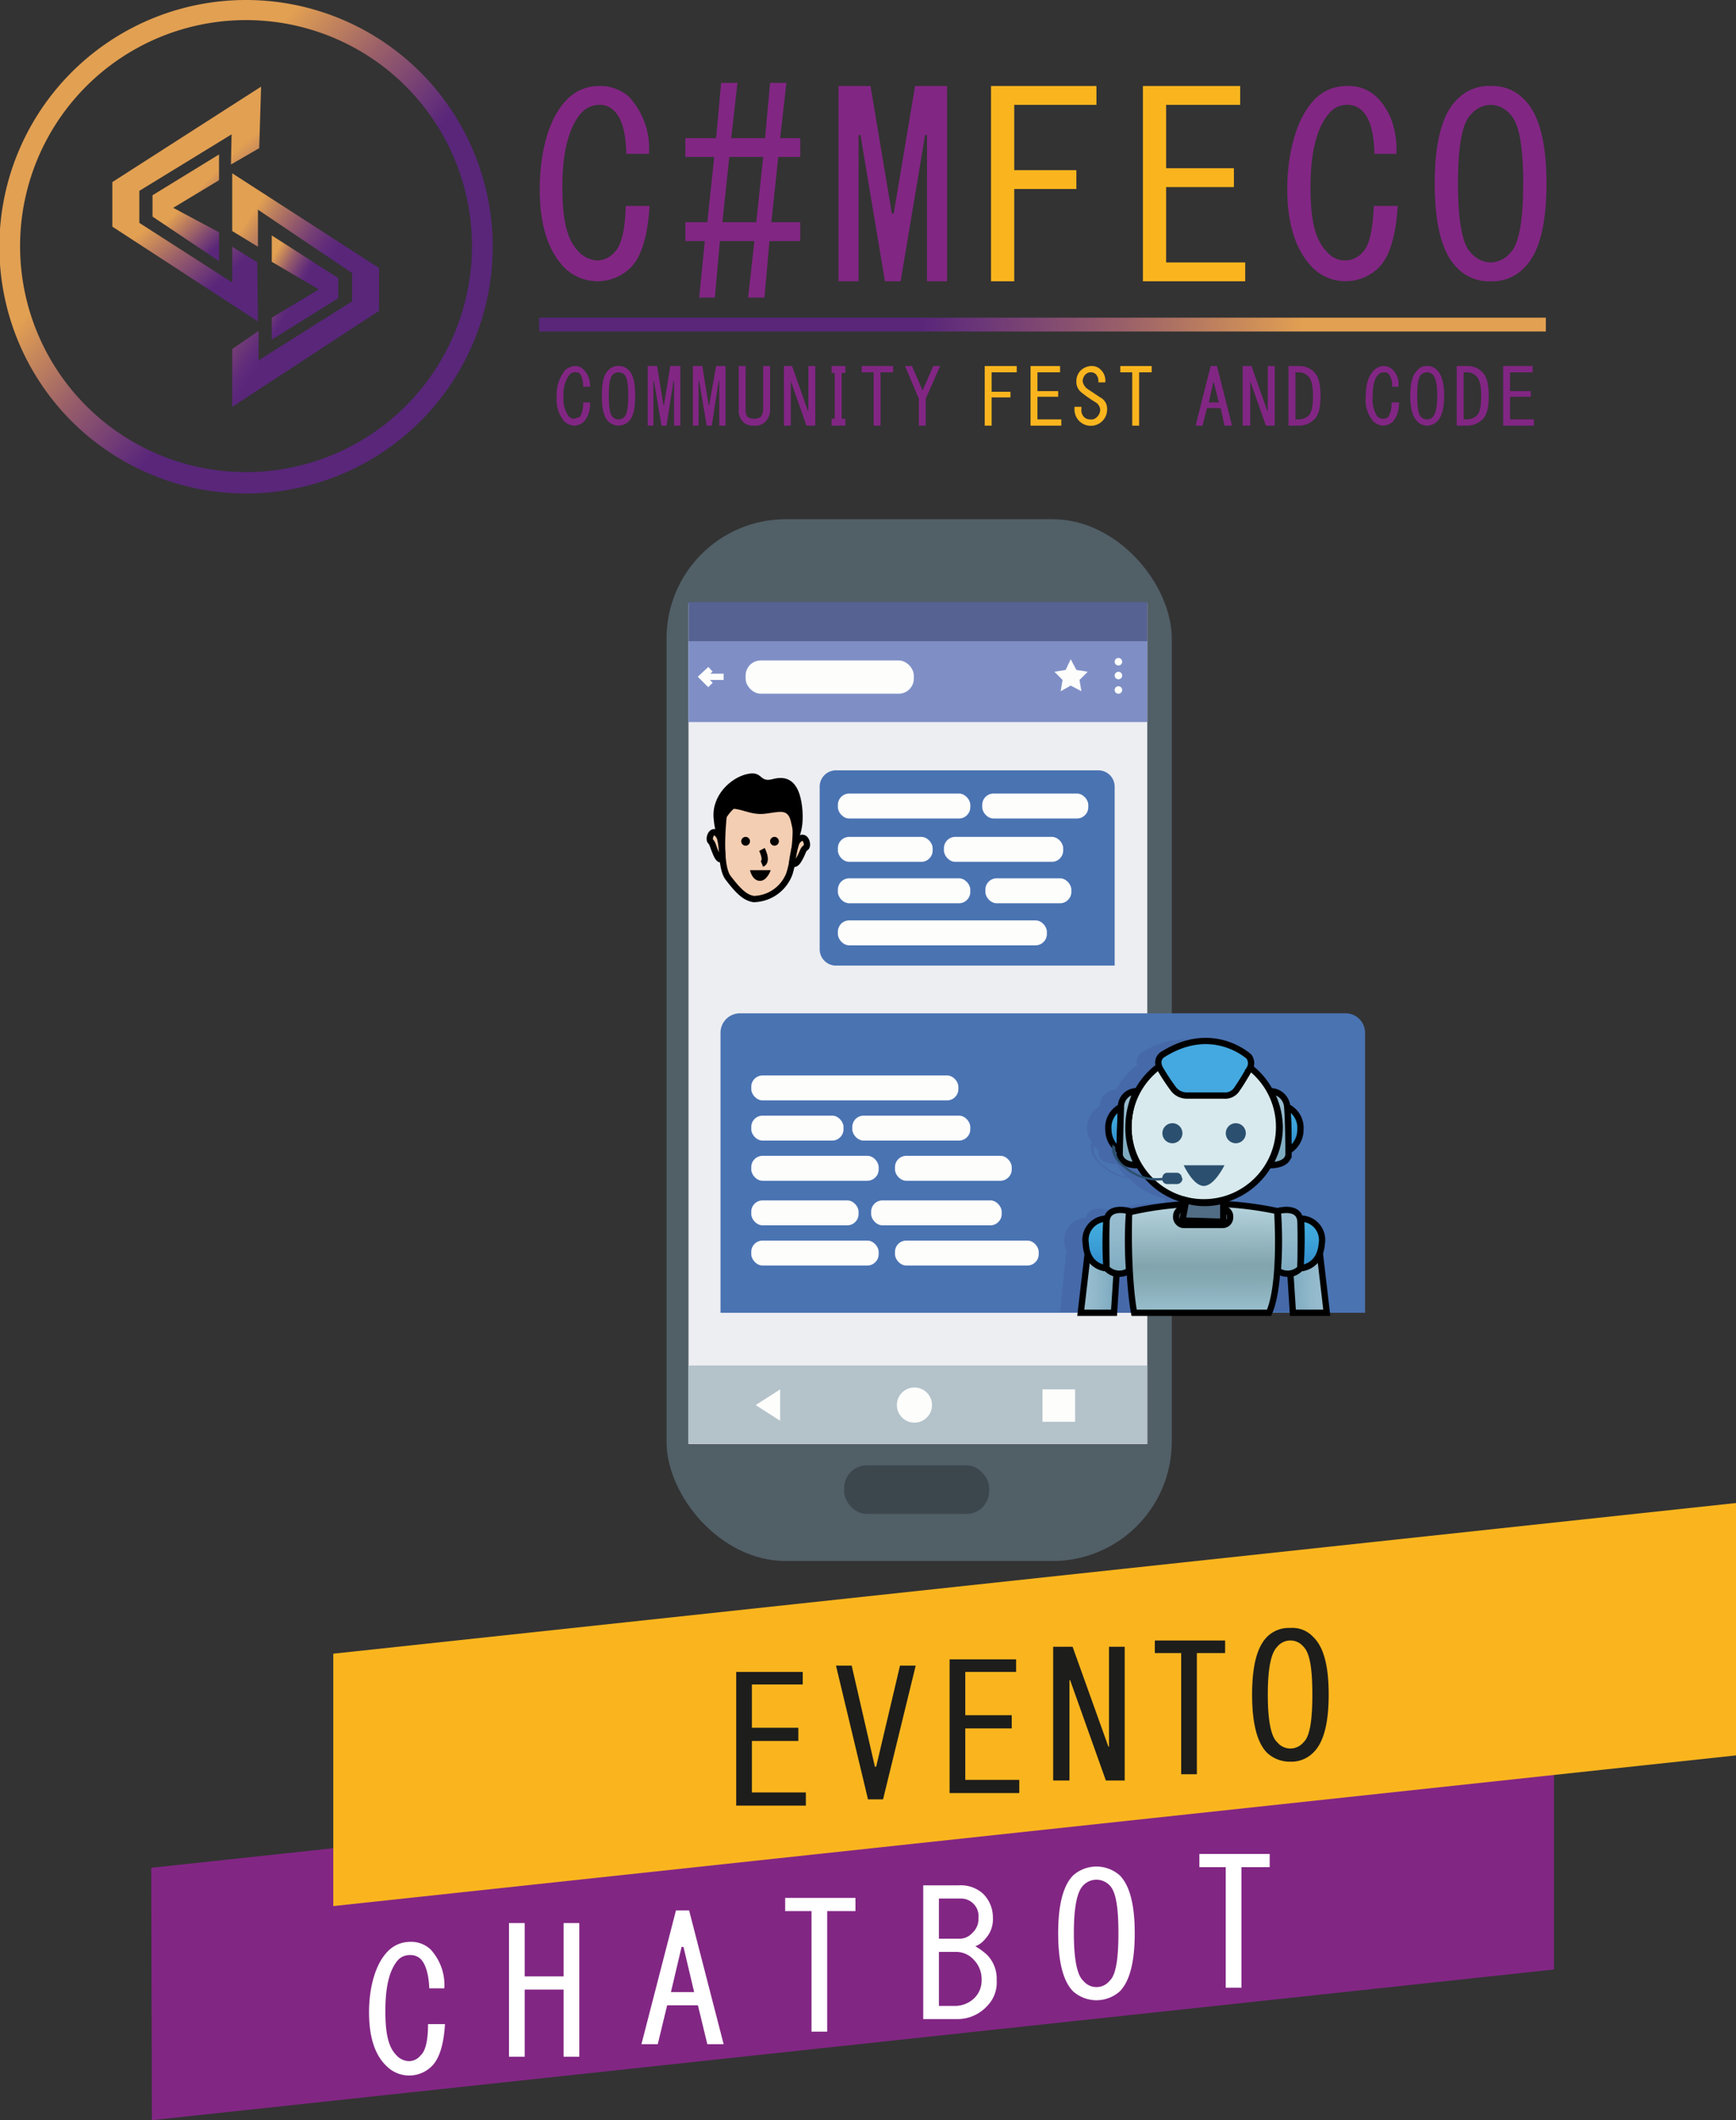<svg xmlns="http://www.w3.org/2000/svg" xmlns:xlink="http://www.w3.org/1999/xlink" viewBox="0 0 276.6 337.7"><rect x="0" y="0" width="276.6" height="337.7" fill="#333333" stroke="none"/><defs><style>.cls-1{fill:#515f67;}.cls-2{fill:#edeef2;}.cls-3{fill:#3c474d;}.cls-4{fill:#b4c2ca;}.cls-5{fill:#7f8fc6;}.cls-6{fill:#566292;}.cls-7{fill:#fdfefc;}.cls-8{fill:none;stroke:#fdfefc;}.cls-11,.cls-12,.cls-13,.cls-14,.cls-15,.cls-16,.cls-18,.cls-19,.cls-20,.cls-21,.cls-22,.cls-23,.cls-24,.cls-25,.cls-26,.cls-27,.cls-28,.cls-29,.cls-8{stroke-miterlimit:10;}.cls-9{fill:#4a73b2;}.cls-10{fill:#4669a9;}.cls-11,.cls-12,.cls-13,.cls-14,.cls-15,.cls-16,.cls-18,.cls-19,.cls-20,.cls-21,.cls-22,.cls-23,.cls-24,.cls-25,.cls-26,.cls-27,.cls-28,.cls-29{stroke:#000;}.cls-11{fill:url(#Degradado_sin_nombre_205);}.cls-12{fill:url(#Degradado_sin_nombre_208);}.cls-13{fill:#d8eaee;}.cls-14{fill:url(#Degradado_sin_nombre_205-2);}.cls-15{fill:url(#Degradado_sin_nombre_208-2);}.cls-16{fill:#44a9e0;}.cls-17{fill:#2b506f;}.cls-18{fill:url(#Degradado_sin_nombre_220);}.cls-19{fill:#5a717d;}.cls-20{fill:#516d85;}.cls-21{fill:url(#Degradado_sin_nombre_208-3);}.cls-22{fill:url(#Degradado_sin_nombre_208-4);}.cls-23{fill:url(#Degradado_sin_nombre_208-5);}.cls-24{fill:url(#Degradado_sin_nombre_205-3);}.cls-25{fill:url(#Degradado_sin_nombre_208-6);}.cls-26{fill:url(#Degradado_sin_nombre_208-7);}.cls-27{fill:url(#Degradado_sin_nombre_208-8);}.cls-28{fill:url(#Degradado_sin_nombre_205-4);}.cls-29{fill:#f4ceb2;}.cls-30{fill:url(#Degradado_sin_nombre_6);}.cls-31{fill:url(#Degradado_sin_nombre_6-2);}.cls-32{fill:url(#Degradado_sin_nombre_3);}.cls-33{fill:url(#Degradado_sin_nombre_4);}.cls-34{fill:url(#Degradado_sin_nombre_5);}.cls-35{fill:#822684;}.cls-36{fill:#fab51e;}.cls-37{fill:url(#Degradado_sin_nombre_6-3);}.cls-38{fill:#1d1d1b;}.cls-39{fill:#fff;}</style><linearGradient id="Degradado_sin_nombre_205" x1="206.15" y1="175.23" x2="206.23" y2="183.95" gradientUnits="userSpaceOnUse"><stop offset="0.07" stop-color="#44aee0"/><stop offset="0.4" stop-color="#3ea4da"/><stop offset="0.91" stop-color="#318bcb"/></linearGradient><linearGradient id="Degradado_sin_nombre_208" x1="203.75" y1="174.35" x2="203.78" y2="184.52" gradientUnits="userSpaceOnUse"><stop offset="0.03" stop-color="#9bbfd1"/><stop offset="0.43" stop-color="#91b8cb"/><stop offset="0.91" stop-color="#7eabc0"/></linearGradient><linearGradient id="Degradado_sin_nombre_205-2" x1="238.12" y1="175.23" x2="238.19" y2="183.95" gradientTransform="matrix(-0.94, 0, 0, 1, 400.31, 0)" xlink:href="#Degradado_sin_nombre_205"/><linearGradient id="Degradado_sin_nombre_208-2" x1="235.71" y1="174.35" x2="235.74" y2="184.52" gradientTransform="matrix(-0.94, 0, 0, 1, 400.31, 0)" xlink:href="#Degradado_sin_nombre_208"/><linearGradient id="Degradado_sin_nombre_220" x1="191.69" y1="190.51" x2="191.8" y2="211.11" gradientUnits="userSpaceOnUse"><stop offset="0.03" stop-color="#bad8e2"/><stop offset="0.54" stop-color="#81a4ad"/><stop offset="0.66" stop-color="#86aab4"/><stop offset="0.84" stop-color="#94bac8"/><stop offset="0.91" stop-color="#9bc2d1"/></linearGradient><linearGradient id="Degradado_sin_nombre_208-3" x1="207.24" y1="201.85" x2="207.23" y2="201.85" xlink:href="#Degradado_sin_nombre_208"/><linearGradient id="Degradado_sin_nombre_208-4" x1="211.43" y1="204.4" x2="205.6" y2="204.35" xlink:href="#Degradado_sin_nombre_208"/><linearGradient id="Degradado_sin_nombre_208-5" x1="205.41" y1="192.02" x2="205.47" y2="204.04" xlink:href="#Degradado_sin_nombre_208"/><linearGradient id="Degradado_sin_nombre_205-3" x1="208.89" y1="193.55" x2="208.94" y2="202.83" xlink:href="#Degradado_sin_nombre_205"/><linearGradient id="Degradado_sin_nombre_208-6" x1="249.29" y1="201.85" x2="249.28" y2="201.85" gradientTransform="matrix(-0.99, 0, 0, 1, 423.07, 0)" xlink:href="#Degradado_sin_nombre_208"/><linearGradient id="Degradado_sin_nombre_208-7" x1="253.48" y1="204.4" x2="247.65" y2="204.35" gradientTransform="matrix(-0.99, 0, 0, 1, 423.07, 0)" xlink:href="#Degradado_sin_nombre_208"/><linearGradient id="Degradado_sin_nombre_208-8" x1="247.46" y1="192.02" x2="247.53" y2="204.04" gradientTransform="matrix(-0.99, 0, 0, 1, 423.07, 0)" xlink:href="#Degradado_sin_nombre_208"/><linearGradient id="Degradado_sin_nombre_205-4" x1="250.94" y1="193.55" x2="250.99" y2="202.83" gradientTransform="matrix(-0.99, 0, 0, 1, 423.07, 0)" xlink:href="#Degradado_sin_nombre_205"/><linearGradient id="Degradado_sin_nombre_6" x1="10.64" y1="-859.05" x2="69.69" y2="-910.79" gradientTransform="matrix(1, 0, 0, -1, 0, -844.87)" gradientUnits="userSpaceOnUse"><stop offset="0.24" stop-color="#e2a052"/><stop offset="0.42" stop-color="#9a6069"/><stop offset="0.56" stop-color="#6c3778"/><stop offset="0.62" stop-color="#59267a"/></linearGradient><linearGradient id="Degradado_sin_nombre_6-2" x1="26.8" y1="-866.35" x2="50.99" y2="-894.53" xlink:href="#Degradado_sin_nombre_6"/><linearGradient id="Degradado_sin_nombre_3" x1="25.55" y1="-870.44" x2="40.09" y2="-884.68" gradientTransform="matrix(1, 0, 0, -1, 0, -844.87)" gradientUnits="userSpaceOnUse"><stop offset="0.37" stop-color="#e2a052"/><stop offset="0.41" stop-color="#d59456"/><stop offset="0.67" stop-color="#7d4672"/><stop offset="0.79" stop-color="#59267a"/></linearGradient><linearGradient id="Degradado_sin_nombre_4" x1="27.82" y1="-884.39" x2="54.44" y2="-902.55" gradientTransform="matrix(1, 0, 0, -1, 0, -844.87)" gradientUnits="userSpaceOnUse"><stop offset="0.22" stop-color="#e2a052"/><stop offset="0.3" stop-color="#be815d"/><stop offset="0.42" stop-color="#945a6b"/><stop offset="0.52" stop-color="#743e75"/><stop offset="0.61" stop-color="#612c7a"/><stop offset="0.67" stop-color="#59267a"/></linearGradient><linearGradient id="Degradado_sin_nombre_5" x1="36.82" y1="-887.03" x2="53.85" y2="-896.65" gradientTransform="matrix(1, 0, 0, -1, 0, -844.87)" gradientUnits="userSpaceOnUse"><stop offset="0.27" stop-color="#e2a052"/><stop offset="0.33" stop-color="#be815d"/><stop offset="0.41" stop-color="#945a6b"/><stop offset="0.49" stop-color="#743e75"/><stop offset="0.55" stop-color="#612c7a"/><stop offset="0.59" stop-color="#59267a"/></linearGradient><linearGradient id="Degradado_sin_nombre_6-3" x1="-71.79" y1="51.63" x2="88.61" y2="51.63" gradientTransform="matrix(1, 0, 0, -1, 157.75, 103.27)" xlink:href="#Degradado_sin_nombre_6"/></defs><title>events_chatbot</title><g id="Capa_2" data-name="Capa 2"><g id="events_chatbot"><rect class="cls-1" x="106.2" y="82.7" width="80.5" height="165.94" rx="19"/><rect class="cls-2" x="109.7" y="96.1" width="73.1" height="133.9"/><rect class="cls-3" x="134.5" y="233.4" width="23.1" height="7.74" rx="3.6"/><rect class="cls-4" x="109.7" y="217.5" width="73.1" height="12.46"/><rect class="cls-5" x="109.7" y="102.1" width="73.1" height="12.91"/><rect class="cls-6" x="109.7" y="95.9" width="73.1" height="6.23"/><rect class="cls-7" x="118.8" y="105.2" width="26.8" height="5.29" rx="2.4"/><line class="cls-8" x1="111.9" y1="107.8" x2="115.3" y2="107.8"/><polyline class="cls-8" points="113.2 106.6 111.9 107.8 113.2 109.1"/><polygon class="cls-7" points="170.6 109.2 169 110.1 169.3 108.3 168 107 169.8 106.7 170.6 105 171.5 106.7 173.3 107 172 108.3 172.3 110.1 170.6 109.2"/><circle class="cls-7" cx="178.2" cy="105.4" r="0.6"/><circle class="cls-7" cx="178.2" cy="107.6" r="0.6"/><circle class="cls-7" cx="178.2" cy="109.9" r="0.6"/><circle class="cls-7" cx="145.7" cy="223.8" r="2.8"/><polygon class="cls-7" points="124.3 221.3 124.3 226.3 120.4 223.8 124.3 221.3"/><rect class="cls-7" x="166.1" y="221.3" width="5.2" height="5.16"/><path class="cls-9" d="M217.5,209.1V164.5a3.1,3.1,0,0,0-3.1-3.1H117.9a3.1,3.1,0,0,0-3.1,3.1v44.6Z"/><path class="cls-10" d="M203.8,201.5v0Z"/><path class="cls-10" d="M206.9,199.4h-.1a3.3,3.3,0,0,1-3,2.3,3.1,3.1,0,0,1-1.6.9h0l.3,6.3H208Z"/><path class="cls-10" d="M200.2,192.7s3.5-1,3.6,1.7,0,7.3,0,7.3a2.8,2.8,0,0,1-3.6.5A65,65,0,0,0,200.2,192.7Z"/><path class="cls-10" d="M203.8,193.9a3.5,3.5,0,0,1,3.4,4c-.3,3.8-3.4,3.8-3.4,3.8A53.9,53.9,0,0,0,203.8,193.9Z"/><path class="cls-10" d="M172.9,201.5v0Z"/><path class="cls-10" d="M191.5,191.6V191h0a12.1,12.1,0,0,0,4.3-21.2,1.4,1.4,0,0,0-.3-1.7s-5.7-5.4-13.7-.4a1.7,1.7,0,0,0-.6,1.9,11.9,11.9,0,0,0-3.4,4,2.6,2.6,0,0,0-2.6,2.6h0a4,4,0,0,0-2,3.5,3.6,3.6,0,0,0,.8,2.3h-.1c-.7,2.1,1.9,3.9,1.9,3.9a7.4,7.4,0,0,0,4.1,1.8,11.2,11.2,0,0,0,5.7,3.2h0v.6a59.3,59.3,0,0,0-8.9,1.2h-.2s-3.1-.9-3.5,1.3h-.1a3.5,3.5,0,0,0-3.3,4,5.4,5.4,0,0,0,.4,1.5h-.1l-1,9.5h5.3l.4-6.3h0a2.4,2.4,0,0,0,1.9-.4h.2a45.1,45.1,0,0,0,.7,6.8h21.5c2-4.7,1.3-16.2,1.3-16.2A45,45,0,0,0,191.5,191.6Zm-15.6-5.9a3.9,3.9,0,0,1-1.7-3.1h.1l.7.5v.6s-.1,1.7,3,1.7a8,8,0,0,0,1.5,2.1A8.6,8.6,0,0,1,175.9,185.7Z"/><path class="cls-11" d="M207.2,179.9a3.7,3.7,0,0,0-2.1-3.6h0c.2,2.2.2,5.9.2,7A3.9,3.9,0,0,0,207.2,179.9Z"/><path class="cls-12" d="M205.3,183.8s0-4.8-.2-7.4a2.7,2.7,0,0,0-2.7-2.6,12.4,12.4,0,0,1,1.5,5.7,11.7,11.7,0,0,1-1.7,6.1h0C205.5,185.6,205.3,183.8,205.3,183.8Z"/><circle class="cls-13" cx="191.8" cy="179.5" r="12"/><path class="cls-14" d="M176.6,179.9a3.7,3.7,0,0,1,2-3.6h0c-.1,2.2-.2,5.9-.2,7A4.1,4.1,0,0,1,176.6,179.9Z"/><path class="cls-15" d="M178.4,183.8s.1-4.8.2-7.4a2.5,2.5,0,0,1,2.5-2.6,13.6,13.6,0,0,0-1.3,5.7,12.5,12.5,0,0,0,1.5,6.1h0C178.3,185.6,178.4,183.8,178.4,183.8Z"/><path class="cls-16" d="M199,168.3s-5.8-5.4-13.8-.3c0,0-1.3.8-.2,2.5a34.7,34.7,0,0,0,2,3,2.7,2.7,0,0,0,2,1h6a2.2,2.2,0,0,0,2-.9c.8-1.1,2-3.2,2-3.2A1.8,1.8,0,0,0,199,168.3Z"/><circle class="cls-17" cx="186.8" cy="180.5" r="1.6"/><circle class="cls-17" cx="196.9" cy="180.5" r="1.6"/><path class="cls-17" d="M188.6,185.6h6.5s-1.6,3.3-3.3,3.3S188.6,185.6,188.6,185.6Z"/><path class="cls-17" d="M188.3,187.6a.8.8,0,0,0-.8-.8h-1.6a.8.8,0,0,0-.7.8,7.4,7.4,0,0,1-5.8-1.8,3.6,3.6,0,0,1-1.7-3.1l-.4-.4c-.7,2,1.9,3.8,1.9,3.8a8.1,8.1,0,0,0,6,1.9.8.8,0,0,0,.8.6h1.6a.9.9,0,0,0,.8-.9Z"/><path class="cls-18" d="M179.9,193.1a54.6,54.6,0,0,1,23.6-.2s.8,11.5-1.3,16.2H180.7S179.6,203.7,179.9,193.1Z"/><rect class="cls-19" x="187.4" y="192.5" width="8.6" height="2.62" rx="1.2"/><path class="cls-20" d="M188.4,194.4l.6-3.2a10.7,10.7,0,0,0,5.9,0v3.4Z"/><path class="cls-21" d="M207.2,201.7v0Z"/><path class="cls-22" d="M210.3,199.7h0a3.7,3.7,0,0,1-3.1,2.3,3.1,3.1,0,0,1-1.6.9h0l.4,6.2h5.4Z"/><path class="cls-23" d="M203.6,192.9s3.5-1,3.6,1.7,0,7.4,0,7.4a2.8,2.8,0,0,1-3.6.4A64.5,64.5,0,0,0,203.6,192.9Z"/><path class="cls-24" d="M207.3,194.1a3.4,3.4,0,0,1,3.3,4c-.3,3.8-3.4,3.9-3.4,3.9A64.3,64.3,0,0,0,207.3,194.1Z"/><path class="cls-25" d="M176.3,201.7v0Z"/><path class="cls-26" d="M173.3,199.7h0a3.5,3.5,0,0,0,3,2.3,3.1,3.1,0,0,0,1.6.9h0l-.4,6.2h-5.3Z"/><path class="cls-27" d="M179.9,192.9s-3.5-1-3.6,1.7,0,7.4,0,7.4a2.8,2.8,0,0,0,3.6.4A64.5,64.5,0,0,1,179.9,192.9Z"/><path class="cls-28" d="M176.3,194.1a3.4,3.4,0,0,0-3.3,4c.2,3.8,3.3,3.9,3.3,3.9A55.6,55.6,0,0,1,176.3,194.1Z"/><rect class="cls-7" x="119.7" y="171.3" width="33" height="3.97" rx="1.8"/><rect class="cls-7" x="119.7" y="177.7" width="14.7" height="3.97" rx="1.8"/><rect class="cls-7" x="135.8" y="177.7" width="18.8" height="3.97" rx="1.8"/><rect class="cls-7" x="119.7" y="184.1" width="20.3" height="3.97" rx="1.8"/><rect class="cls-7" x="142.6" y="184.1" width="18.6" height="3.97" rx="1.8"/><rect class="cls-7" x="119.7" y="191.2" width="17.1" height="3.97" rx="1.8"/><rect class="cls-7" x="138.8" y="191.2" width="20.8" height="3.97" rx="1.8"/><rect class="cls-7" x="119.7" y="197.6" width="20.3" height="3.97" rx="1.8"/><rect class="cls-7" x="142.6" y="197.6" width="22.9" height="3.97" rx="1.8"/><path class="cls-29" d="M120.1,143.2a6.2,6.2,0,0,0,5.7-4.1,25,25,0,0,0,.9-9.1s-1.1-3.1-5.4-3.3a6.8,6.8,0,0,0-6,3.3s-.9,7.7.7,9.8S118.7,143,120.1,143.2Z"/><circle cx="123.4" cy="134" r="0.7"/><circle cx="118.8" cy="134" r="0.7"/><path d="M119.5,138.6h3.3s-.6,1.8-1.8,1.7S119.5,138.6,119.5,138.6Z"/><path d="M126.7,134.4s1.6-1.6,1.1-5.9-2.5-5-4.7-4.4-1.5-1.4-4.1-.8-5.6,3.4-5.3,7,1.3,3.3,1.3,3.3-.3-4.8,1.5-4.8,3.2,1.1,5.5.8,3.5-.8,4,1.2S126.7,134.4,126.7,134.4Z"/><path class="cls-29" d="M126.2,137.4s.4.7,1.1-.5.6-1.6,1.1-1.9-.1-2.6-1.4-1C127,134,126.6,134.5,126.2,137.4Z"/><path class="cls-29" d="M115.1,136.7s-.4.7-1-.7-.5-1.6-.9-2,.3-2.5,1.4-.8C114.6,133.2,115,133.7,115.1,136.7Z"/><path class="cls-29" d="M121.4,135.3s1,1.9,0,2.3"/><path class="cls-9" d="M175,122.7H133.2a2.6,2.6,0,0,0-2.6,2.6v25.9a2.6,2.6,0,0,0,2.6,2.6h44.4V125.3A2.6,2.6,0,0,0,175,122.7Z"/><rect class="cls-7" x="133.5" y="126.4" width="21.1" height="3.97" rx="1.8"/><rect class="cls-7" x="156.5" y="126.4" width="16.9" height="3.97" rx="1.8"/><rect class="cls-7" x="133.5" y="133.3" width="15.1" height="3.97" rx="1.8"/><rect class="cls-7" x="150.4" y="133.3" width="19" height="3.97" rx="1.8"/><rect class="cls-7" x="133.5" y="139.9" width="21.1" height="3.97" rx="1.8"/><rect class="cls-7" x="157" y="139.9" width="13.7" height="3.97" rx="1.8"/><rect class="cls-7" x="133.5" y="146.6" width="33.3" height="3.97" rx="1.8"/><g id="Capa_2-2" data-name="Capa 2"><g id="Capa_2-2-2" data-name="Capa 2-2"><path class="cls-30" d="M39.3,0A39.3,39.3,0,1,0,78.5,39.3,39.3,39.3,0,0,0,39.3,0Zm0,75.2A36,36,0,1,1,75.2,39.3,36,36,0,0,1,39.3,75.2Z"/><polygon class="cls-31" points="41.3 23.6 41.6 13.8 17.9 29 17.9 36.1 41.1 51.2 41 41.8 37 39.3 37 45 22.2 35.5 22.2 30.4 36.9 21.4 36.8 26.2 41.3 23.6"/><polygon class="cls-32" points="34.9 28.7 34.9 24.6 24.3 31.1 24.3 34.5 34.9 41.6 34.9 37 27.6 33.1 34.9 28.7"/><polygon class="cls-33" points="37 36.8 41.1 39.3 41.1 33.4 56.1 43.5 56.1 48 41.2 57.4 41.2 52.7 37 55.6 37 64.8 60.4 49.5 60.4 42.7 37 27.6 37 36.8"/><polygon class="cls-34" points="43.3 37.5 43.3 41.7 50.8 46.1 43.3 50.6 43.3 54.1 53.9 47.5 53.9 44.3 43.3 37.5"/></g></g><path class="cls-35" d="M100.5,42.6a7.5,7.5,0,0,1-10.6,0C87.3,39.9,86,35.8,86,30.1s1.4-11.3,4.3-14.2a7,7,0,0,1,5.1-2.2,6.9,6.9,0,0,1,4.8,1.7,12.1,12.1,0,0,1,3.2,9.1H99.8c-.1-3.4-.7-5.6-1.9-6.8a3.2,3.2,0,0,0-2.5-1,3.8,3.8,0,0,0-2.6,1.1c-2.1,2.2-3.2,6.2-3.2,12s.9,8.6,2.7,10.4a4.5,4.5,0,0,0,2.9,1.3,3.9,3.9,0,0,0,2.7-1.3c1.1-1.1,1.7-3.5,1.8-7.4h3.8C103.2,37.6,102.2,40.9,100.5,42.6Z"/><path class="cls-35" d="M119.2,47.4l1-9h-5.5l-.8,9h-2.5l.9-9h-3.1v-3h3.5L113.8,25h-4.6V22h4.9l.8-8.8h2.6l-1,8.8h5.4l.8-8.8h2.6l-1,8.8h3.2v3H124l-1.1,10.4h4.6v3h-4.9l-.8,9Zm1.3-12L121.6,25h-5.4l-1.1,10.4Z"/><path class="cls-35" d="M136.8,21.5V44.8h-3.2V13.7h5.1L142.1,34h.3l3.4-20.3h5.1V44.8h-3.2V21.5h-.3l-3.9,23.3H141l-3.9-23.3Z"/><path class="cls-36" d="M157.9,44.8V13.7h16.8v3H161.6V27.1h9.9v3h-9.9V44.8Z"/><path class="cls-36" d="M185.8,26.8h10.8v3H185.8v12h12.6v3H182.1V13.7h15.5v3H185.8Z"/><path class="cls-35" d="M219.7,42.6a7.5,7.5,0,0,1-10.6,0c-2.6-2.7-4-6.8-4-12.5s1.5-11.3,4.3-14.2a7,7,0,0,1,5.1-2.2,6.5,6.5,0,0,1,4.8,1.7c2.3,2.3,3.3,5.3,3.2,9.1H219c-.1-3.4-.7-5.6-1.9-6.8a3.3,3.3,0,0,0-2.6-1,3.6,3.6,0,0,0-2.5,1.1c-2.1,2.2-3.2,6.2-3.2,12s.9,8.6,2.7,10.4a3.7,3.7,0,0,0,5.6,0c1.1-1.1,1.6-3.5,1.8-7.4h3.8C222.4,37.6,221.4,40.9,219.7,42.6Z"/><path class="cls-35" d="M246.4,29.2q0,10.1-3.6,13.5a6.9,6.9,0,0,1-5.2,2.1,7,7,0,0,1-5.4-2.1q-3.6-3.5-3.6-13.5c0-6.6,1.2-11.1,3.6-13.4a7,7,0,0,1,5.4-2.1,6.9,6.9,0,0,1,5.2,2.1C245.2,18.1,246.4,22.6,246.4,29.2Zm-14.1,0c0,6,.7,9.8,2.1,11.1a4.2,4.2,0,0,0,3.2,1.5,4.1,4.1,0,0,0,3-1.5c1.4-1.3,2.1-5.1,2.1-11.1s-.7-9.7-2.1-11a4.1,4.1,0,0,0-3-1.5,4.2,4.2,0,0,0-3.2,1.5C233,19.5,232.3,23.2,232.3,29.2Z"/><path class="cls-35" d="M93.1,67.1a2.4,2.4,0,0,1-1.6.7,2.6,2.6,0,0,1-1.6-.7,5.2,5.2,0,0,1-1.2-3.8A6.3,6.3,0,0,1,90,59a2.6,2.6,0,0,1,1.6-.7,1.7,1.7,0,0,1,1.4.6,3.5,3.5,0,0,1,1,2.7H92.9a3.6,3.6,0,0,0-.5-2.1,1.1,1.1,0,0,0-.8-.2,1.1,1.1,0,0,0-.8.3,5.1,5.1,0,0,0-1,3.6,4.4,4.4,0,0,0,.9,3.2,1.1,1.1,0,0,0,.8.3l.9-.3a3.9,3.9,0,0,0,.5-2.3H94A4.3,4.3,0,0,1,93.1,67.1Z"/><path class="cls-35" d="M101.2,63c0,2.1-.3,3.4-1,4.1a2.6,2.6,0,0,1-1.6.7,2.4,2.4,0,0,1-1.7-.7c-.7-.7-1-2-1-4.1s.3-3.3,1-4a2.1,2.1,0,0,1,1.7-.7,2.1,2.1,0,0,1,1.6.7C100.9,59.7,101.2,61,101.2,63ZM97,63c0,1.9.2,3,.6,3.4a1.3,1.3,0,0,0,1,.4,1.2,1.2,0,0,0,.9-.4c.4-.4.6-1.5.6-3.4s-.2-2.9-.6-3.3a1.2,1.2,0,0,0-.9-.4,1.3,1.3,0,0,0-1,.4Q97,60.3,97,63Z"/><path class="cls-35" d="M104.1,60.7v7.1h-.9V58.3h1.5l1,6.2h.1l1-6.2h1.6v9.5h-1V60.7h-.1l-1.1,7.1h-.8l-1.2-7.1Z"/><path class="cls-35" d="M111.3,60.7v7.1h-.9V58.3h1.5l1,6.2h.1l1.1-6.2h1.5v9.5h-1V60.7h-.1l-1.1,7.1h-.8l-1.2-7.1Z"/><path class="cls-35" d="M117.7,58.3h1.1v6.9a1.9,1.9,0,0,0,.3,1.2,1.8,1.8,0,0,0,1.1.3h0a1.7,1.7,0,0,0,1-.3,2.1,2.1,0,0,0,.4-1.2V58.3h1.1v6.9a2.6,2.6,0,0,1-.8,2,2.1,2.1,0,0,1-1.7.6h0a2.3,2.3,0,0,1-1.8-.6,2.6,2.6,0,0,1-.7-2Z"/><path class="cls-35" d="M129.9,58.3v9.5h-1.4L126,60.7h0v7.1h-1.1V58.3h1.3l2.5,7.1h.1V58.3Z"/><path class="cls-35" d="M134.1,66.7h.6v1.1h-2.2V66.7h.5V59.4h-.5V58.3h2.2v1.1h-.6Z"/><path class="cls-35" d="M139.2,67.8V59.3h-1.9v-1h5v1h-2v8.5Z"/><path class="cls-35" d="M145.3,58.3l1.7,3.9h0l1.7-3.9h1.1l-2.3,5.2v4.3h-1.1V63.5l-2.2-5.2Z"/><path class="cls-36" d="M156.9,67.8V58.3H162v1h-4v3.1h3v.9h-3v4.5Z"/><path class="cls-36" d="M165.3,62.3h3.3v.9h-3.3v3.6h3.8v1h-4.9V58.3h4.7v1h-3.6Z"/><path class="cls-36" d="M175.3,63.3a2,2,0,0,1,1.1,1.8,2.6,2.6,0,0,1-.8,2,2.6,2.6,0,0,1-4.4-1.8v-.5h1.1v.4a1.5,1.5,0,0,0,.4,1.2,1.3,1.3,0,0,0,1,.4,1.2,1.2,0,0,0,1.1-.4,1.6,1.6,0,0,0,.5-1.1,1.5,1.5,0,0,0-.7-1.2,18.8,18.8,0,0,1-2.3-1.6,2.1,2.1,0,0,1-.8-1.7,2.4,2.4,0,0,1,.7-1.8,2.6,2.6,0,0,1,1.6-.7,2,2,0,0,1,1.6.6,2.4,2.4,0,0,1,.7,2H175a1.6,1.6,0,0,0-.4-1.3,1.2,1.2,0,0,0-1.6,0,1.6,1.6,0,0,0-.5,1.1,1.9,1.9,0,0,0,.7,1.2Z"/><path class="cls-36" d="M180.4,67.8V59.3h-1.9v-1h5v1h-2v8.5Z"/><path class="cls-35" d="M191.6,67.8h-1.1l2.4-9.5h1l2.4,9.5h-1.2l-.6-2.8h-2.2Zm1.8-6.9h-.1l-.7,3.2h1.6Z"/><path class="cls-35" d="M203.1,58.3v9.5h-1.4l-2.5-7.1h0v7.1H198V58.3h1.4l2.5,7.1h.1V58.3Z"/><path class="cls-35" d="M209.3,59.2c.8.7,1.1,2,1.1,3.9s-.3,3-1,3.7a3.5,3.5,0,0,1-2.4,1h-1.7V58.3H207A3.2,3.2,0,0,1,209.3,59.2ZM207,66.8a2.4,2.4,0,0,0,1.5-.6c.5-.5.7-1.6.7-3.1s-.2-2.7-.8-3.2a2,2,0,0,0-1.4-.6h-.6v7.5Z"/><path class="cls-35" d="M222,67.1a2.6,2.6,0,0,1-1.6.7,2.4,2.4,0,0,1-1.6-.7,5.2,5.2,0,0,1-1.2-3.8c0-2,.4-3.4,1.3-4.3a2.3,2.3,0,0,1,1.5-.7,2,2,0,0,1,1.5.6,3.1,3.1,0,0,1,.9,2.7h-1a2.9,2.9,0,0,0-.6-2.1c-.2-.2-.4-.2-.8-.2a.9.9,0,0,0-.7.3c-.7.6-1,1.8-1,3.6a4.9,4.9,0,0,0,.8,3.2,1.6,1.6,0,0,0,.9.3,1.3,1.3,0,0,0,.8-.3,3.9,3.9,0,0,0,.5-2.3h1.2A4.8,4.8,0,0,1,222,67.1Z"/><path class="cls-35" d="M230.1,63c0,2.1-.4,3.4-1.1,4.1a2.4,2.4,0,0,1-1.6.7,2.2,2.2,0,0,1-1.6-.7c-.7-.7-1.1-2-1.1-4.1s.4-3.3,1.1-4a1.9,1.9,0,0,1,1.6-.7,2,2,0,0,1,1.6.7C229.7,59.7,230.1,61,230.1,63Zm-4.3,0c0,1.9.2,3,.6,3.4a1.4,1.4,0,0,0,1,.4,1.2,1.2,0,0,0,.9-.4c.4-.4.7-1.5.7-3.4s-.3-2.9-.7-3.3a1.2,1.2,0,0,0-.9-.4,1.4,1.4,0,0,0-1,.4Q225.8,60.3,225.8,63Z"/><path class="cls-35" d="M236.1,59.2c.8.7,1.1,2,1.1,3.9s-.3,3-1,3.7a3.5,3.5,0,0,1-2.4,1h-1.7V58.3h1.7A3.2,3.2,0,0,1,236.1,59.2Zm-2.3,7.6a2.4,2.4,0,0,0,1.5-.6c.5-.5.7-1.6.7-3.1s-.2-2.7-.8-3.2a2,2,0,0,0-1.4-.6h-.6v7.5Z"/><path class="cls-35" d="M240.6,62.3h3.3v.9h-3.3v3.6h3.8v1h-4.9V58.3h4.7v1h-3.6Z"/><rect class="cls-37" x="86" y="50.5" width="160.4" height="2.2" transform="translate(332.3 103.3) rotate(180)"/><polygon class="cls-35" points="247.6 273.5 247.6 313.7 24.2 337.7 24.1 297.5 247.6 273.5"/><polygon class="cls-36" points="276.6 239.4 276.6 279.6 53.1 303.6 53.1 263.4 276.6 239.4"/><path class="cls-38" d="M119.8,275.2h7.4v2.1h-7.4v8.2h8.6v2.1H117.3V266.3h10.6v2h-8.1Z"/><path class="cls-38" d="M135.7,265.3l3.7,16.1h.2l3.8-16.1h2.5l-5.2,21.3h-2.4l-5.1-21.3Z"/><path class="cls-38" d="M153.8,273.2h7.4v2.1h-7.4v8.2h8.6v2.1H151.3V264.3h10.6v2h-8.1Z"/><path class="cls-38" d="M179.2,262.3v21.3h-3l-5.7-16h-.1v16h-2.6V262.3h3.1l5.7,15.9h.1V262.3Z"/><path class="cls-38" d="M188.2,282.6V263.3H184v-2h11.2v2h-4.5v19.3Z"/><path class="cls-38" d="M211.7,269.9c0,4.6-.8,7.7-2.5,9.3a4.9,4.9,0,0,1-3.6,1.4,5.3,5.3,0,0,1-3.7-1.4q-2.4-2.4-2.4-9.3c0-4.6.8-7.6,2.4-9.2a4.9,4.9,0,0,1,3.7-1.4,4.5,4.5,0,0,1,3.6,1.4C210.9,262.3,211.7,265.3,211.7,269.9Zm-9.7,0c0,4.1.5,6.7,1.5,7.6a2.7,2.7,0,0,0,4.2,0c1-.9,1.4-3.5,1.4-7.6s-.4-6.6-1.4-7.6a2.7,2.7,0,0,0-4.2,0C202.5,263.3,202,265.8,202,269.9Z"/><path class="cls-39" d="M68.8,329.1a5.1,5.1,0,0,1-7.2,0c-1.9-1.8-2.8-4.7-2.8-8.6s1-7.7,3-9.7a4.9,4.9,0,0,1,3.5-1.5,4.5,4.5,0,0,1,3.3,1.2,8.4,8.4,0,0,1,2.2,6.2H68.4c-.1-2.3-.6-3.9-1.4-4.7a2.4,2.4,0,0,0-1.7-.6,2.6,2.6,0,0,0-1.8.7c-1.4,1.5-2.1,4.2-2.1,8.2s.6,5.9,1.8,7.1a2.8,2.8,0,0,0,2,.9,2.4,2.4,0,0,0,1.8-.9c.8-.7,1.2-2.4,1.2-5h2.7C70.7,325.7,70,327.9,68.8,329.1Z"/><path class="cls-39" d="M81.1,327.6V306.3h2.5v8.5h6.2v-8.5h2.5v21.3H89.8V316.9H83.6v10.7Z"/><path class="cls-39" d="M104.8,325.6h-2.6l5.5-21.3h2.1l5.5,21.3h-2.6l-1.5-6.2h-4.9Zm4.1-15.5h-.3l-1.7,7.2h3.7Z"/><path class="cls-39" d="M129.3,323.6V304.4h-4.2v-2.1h11.2v2.1h-4.5v19.2Z"/><path class="cls-39" d="M156.6,301.6a5.3,5.3,0,0,1,1.6,3.9,4.5,4.5,0,0,1-1.2,3.3,3.6,3.6,0,0,1-1.6,1.2,10.4,10.4,0,0,1,1.9,1.4,5.4,5.4,0,0,1,1.5,4,5.3,5.3,0,0,1-1.5,4.1,6.4,6.4,0,0,1-4.8,2.1h-5.4V300.3h5.6A5.3,5.3,0,0,1,156.6,301.6Zm-1.7,6.3a3,3,0,0,0,1-2.4,2.8,2.8,0,0,0-2.7-3.1h-3.6v6.4h3.3A2.7,2.7,0,0,0,154.9,307.9Zm-5.3,3v8.6h2.5a4.4,4.4,0,0,0,3.2-1.3,3.9,3.9,0,0,0,1.1-2.8,4.4,4.4,0,0,0-1.2-3.2,3.8,3.8,0,0,0-2.7-1.3Z"/><path class="cls-39" d="M180.8,307.9q0,6.9-2.4,9.3a5.6,5.6,0,0,1-7.4,0q-2.4-2.4-2.4-9.3c0-4.5.8-7.6,2.4-9.2a5.6,5.6,0,0,1,7.4,0C180,300.3,180.8,303.4,180.8,307.9Zm-9.7,0c0,4.1.5,6.7,1.5,7.6a2.7,2.7,0,0,0,4.2,0c1-.9,1.4-3.5,1.4-7.6s-.4-6.6-1.4-7.6a2.9,2.9,0,0,0-4.2,0C171.6,301.3,171.1,303.8,171.1,307.9Z"/><path class="cls-39" d="M195.3,316.6V297.4h-4.2v-2.1h11.2v2.1h-4.5v19.2Z"/></g></g></svg>